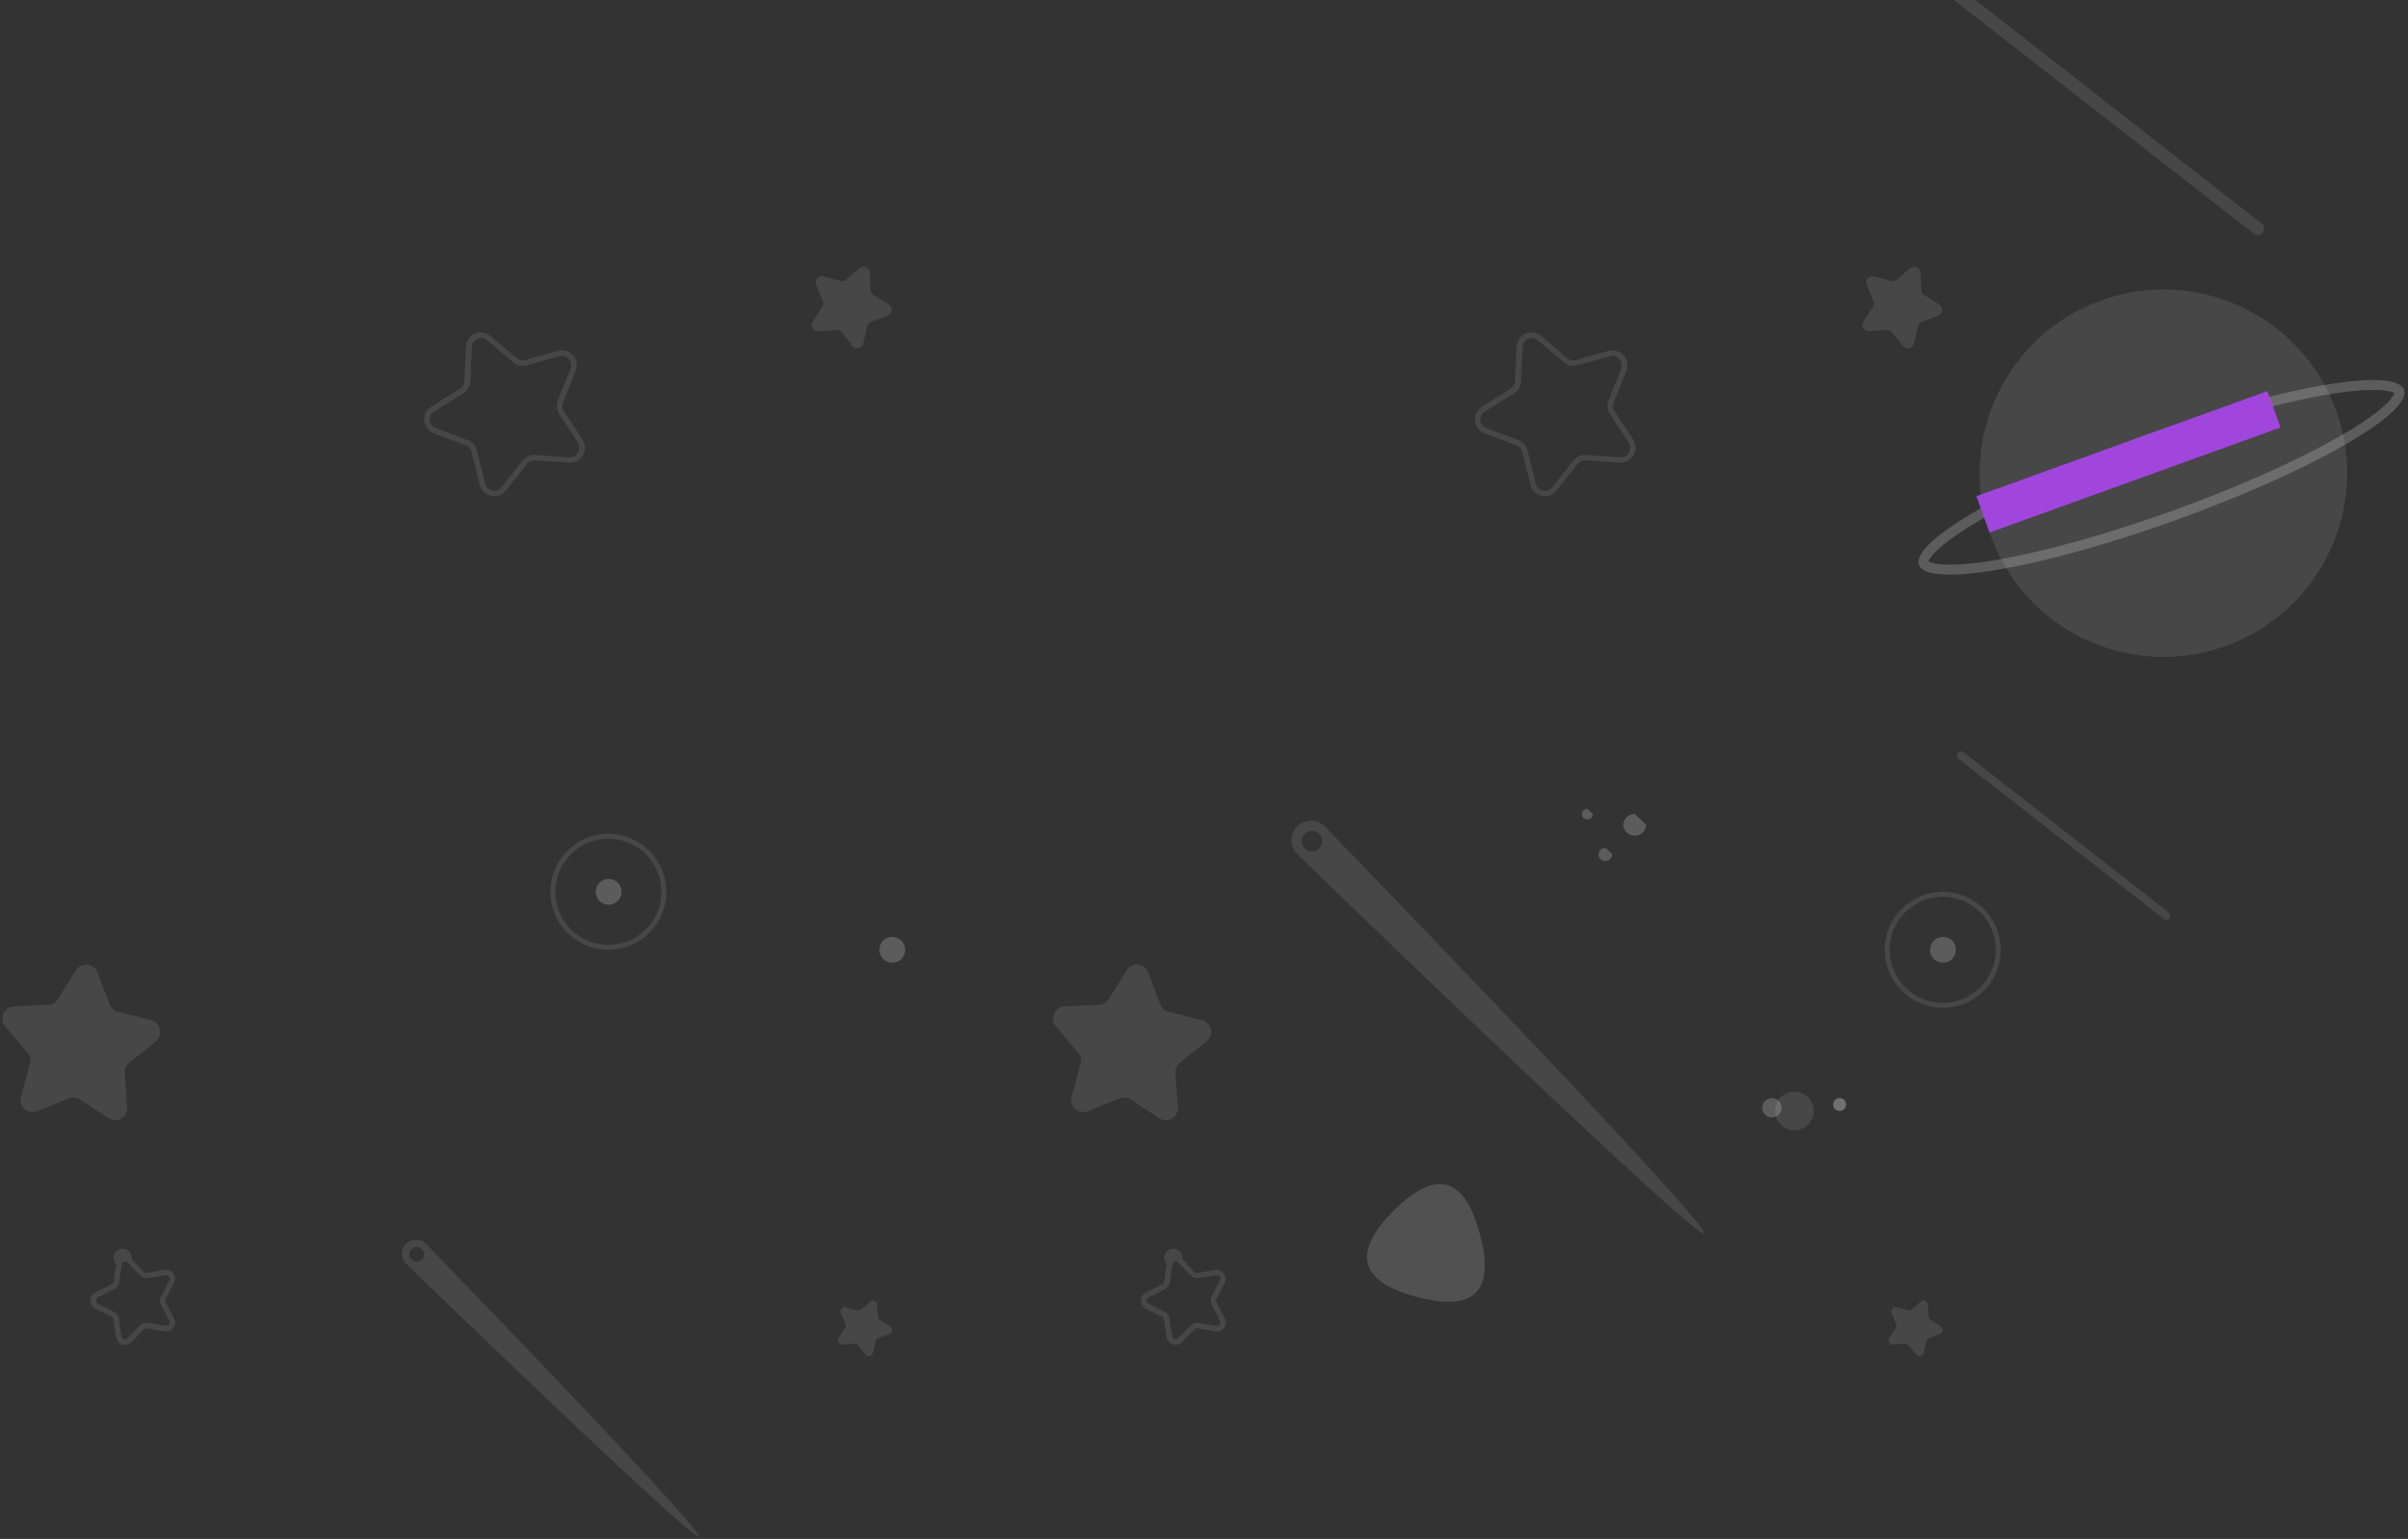 <svg xmlns="http://www.w3.org/2000/svg" width="485" height="310" viewBox="0 0 485 310"><rect x="0" y="0" width="485" height="310" fill="#333333" stroke="none"/><defs><linearGradient id="7vjta" x1="260.15" x2="343.15" y1="166.46" y2="247.36" gradientUnits="userSpaceOnUse"><stop offset="0" stop-color="#fff"/><stop offset="1" stop-color="#fff" stop-opacity="0"/></linearGradient><linearGradient id="7vjtb" x1="80.99" x2="140.99" y1="250.48" y2="308.75" gradientUnits="userSpaceOnUse"><stop offset="0" stop-color="#fff"/><stop offset="1" stop-color="#fff" stop-opacity="0"/></linearGradient><clipPath id="7vjtc"><path fill="#fff" d="M391.286 179.647c6.453 0 11.684 5.231 11.684 11.684 0 6.454-5.231 11.685-11.684 11.685-6.453 0-11.685-5.231-11.685-11.685 0-6.453 5.232-11.684 11.685-11.684z"/></clipPath><clipPath id="7vjtd"><path fill="#fff" d="M122.54 167.962c6.453 0 11.684 5.232 11.684 11.685s-5.231 11.684-11.685 11.684c-6.453 0-11.684-5.23-11.684-11.684 0-6.453 5.231-11.685 11.684-11.685z"/></clipPath><linearGradient id="7vjte" x1="386.88" x2="455.88" y1="20.33" y2="19.83" gradientUnits="userSpaceOnUse"><stop offset="0" stop-color="#fff"/><stop offset="1" stop-color="#fff" stop-opacity="0"/></linearGradient><linearGradient id="7vjtf" x1="394.19" x2="437.19" y1="168.28" y2="168.41" gradientUnits="userSpaceOnUse"><stop offset="0" stop-color="#fff"/><stop offset="1" stop-color="#fff" stop-opacity="0"/></linearGradient><clipPath id="7vjtg"><path fill="#fff" d="M432.262 87.601c26.978-9.737 50.23-13.804 51.933-9.083 1.704 4.722-18.784 16.442-45.762 26.18-26.977 9.737-50.228 13.803-51.932 9.082-1.704-4.72 18.784-16.442 45.762-26.18z"/></clipPath></defs><g><g><g opacity=".1"><path fill="#fff" d="M264.237 171.54a2.097 2.097 0 1 1 1.478-.61 2.09 2.09 0 0 1-1.478.61c-.534 0 0 0 0 0zm-.185-6.176c-1 0-1.998.38-2.762 1.139a3.92 3.92 0 0 0 0 5.525s78.821 76.428 81.862 76.428c.03 0 .053-.007.068-.022 1.537-1.538-76.407-81.931-76.407-81.931a3.905 3.905 0 0 0-2.762-1.139c-.998 0 0 0 0 0z"/><path fill="url(#7vjta)" d="M264.237 171.54a2.097 2.097 0 1 1 1.478-.61 2.09 2.09 0 0 1-1.478.61c-.534 0 0 0 0 0zm-.185-6.176c-1 0-1.998.38-2.762 1.139a3.92 3.92 0 0 0 0 5.525s78.821 76.428 81.862 76.428c.03 0 .053-.007.068-.022 1.537-1.538-76.407-81.931-76.407-81.931a3.905 3.905 0 0 0-2.762-1.139c-.998 0 0 0 0 0z"/></g><g opacity=".1"><path fill="#fff" d="M83.927 254.192a1.506 1.506 0 1 1 1.063-.438 1.503 1.503 0 0 1-1.063.438c-.384 0 0 0 0 0zm-.133-4.439a2.81 2.81 0 0 0-1.986.819 2.817 2.817 0 0 0 0 3.971s56.68 54.933 58.867 54.933c.022 0 .038-.005.049-.016 1.105-1.106-54.944-58.888-54.944-58.888a2.81 2.81 0 0 0-1.986-.819c-.719 0 0 0 0 0z"/><path fill="url(#7vjtb)" d="M83.927 254.192a1.506 1.506 0 1 1 1.063-.438 1.503 1.503 0 0 1-1.063.438c-.384 0 0 0 0 0zm-.133-4.439a2.81 2.81 0 0 0-1.986.819 2.817 2.817 0 0 0 0 3.971s56.68 54.933 58.867 54.933c.022 0 .038-.005.049-.016 1.105-1.106-54.944-58.888-54.944-58.888a2.81 2.81 0 0 0-1.986-.819c-.719 0 0 0 0 0z"/></g><g opacity=".1"><path fill="none" stroke="#fff" stroke-miterlimit="20" stroke-width="2" d="M391.286 179.647c6.453 0 11.684 5.231 11.684 11.684 0 6.454-5.231 11.685-11.684 11.685-6.453 0-11.685-5.231-11.685-11.685 0-6.453 5.232-11.684 11.685-11.684z" clip-path="url(&quot;#7vjtc&quot;)"/></g><g opacity=".2"><path fill="#fff" d="M391.286 188.735a2.597 2.597 0 1 1 0 5.193 2.597 2.597 0 0 1 0-5.193z"/></g><g opacity=".1"><path fill="none" stroke="#fff" stroke-miterlimit="20" stroke-width="2" d="M122.54 167.962c6.453 0 11.684 5.232 11.684 11.685s-5.231 11.684-11.685 11.684c-6.453 0-11.684-5.23-11.684-11.684 0-6.453 5.231-11.685 11.684-11.685z" clip-path="url(&quot;#7vjtd&quot;)"/></g><g opacity=".2"><path fill="#fff" d="M122.54 177.05a2.597 2.597 0 1 1 0 5.193 2.597 2.597 0 0 1 0-5.193z"/></g><g opacity=".1"><path fill="#fff" d="M246.91 266.366a1.843 1.843 0 0 1-2.15 1.814l-3.515-.612a.753.753 0 0 0-.643.211l-2.494 2.571a1.824 1.824 0 0 1-2.586.043 1.84 1.84 0 0 1-.54-1.067l-.51-3.55a.745.745 0 0 0-.399-.545l-3.203-1.58a1.85 1.85 0 0 1 0-3.338l3.203-1.58a.746.746 0 0 0 .4-.557l.543-3.538a1.825 1.825 0 1 1 3.126-1.024l2.416 2.604c.168.17.409.244.643.2l3.514-.6a1.83 1.83 0 0 1 2.115 1.493c.07.402.004.816-.186 1.177l-1.663 3.171a.703.703 0 0 0 0 .679l1.651 3.171c.163.258.258.553.278.857zm-15.951-4.373c-.01.28.147.537.399.657l3.203 1.59c.543.266.92.782 1.009 1.38l.51 3.55a.72.72 0 0 0 1.23.4l2.494-2.57a1.836 1.836 0 0 1 1.63-.522l3.514.6a.72.72 0 0 0 .764-1.046l-1.662-3.182a1.843 1.843 0 0 1 0-1.703l1.662-3.182a.725.725 0 0 0-.72-1.102l-3.514.601a1.87 1.87 0 0 1-1.63-.523l-2.493-2.57a.708.708 0 0 0-.743-.19.723.723 0 0 0-.488.59l-.51 3.55a1.835 1.835 0 0 1-1.008 1.38l-3.248 1.613a.701.701 0 0 0-.4.68zm-16.461-59.266l6.84-.323a2.425 2.425 0 0 0 1.961-1.112l3.614-5.831a2.444 2.444 0 0 1 4.367.433l2.417 6.421a2.42 2.42 0 0 0 1.696 1.514l6.65 1.646a2.46 2.46 0 0 1 .954 4.307l-5.343 4.295a2.408 2.408 0 0 0-.91 2.092l.489 6.844a2.456 2.456 0 0 1-2.281 2.617 2.443 2.443 0 0 1-1.5-.392l-5.719-3.772a2.409 2.409 0 0 0-2.217-.223l-6.34 2.582a2.446 2.446 0 0 1-3.216-1.293 2.469 2.469 0 0 1-.11-1.622l1.807-6.621a2.467 2.467 0 0 0-.488-2.226l-4.434-5.252a2.466 2.466 0 0 1 .219-3.471 2.444 2.444 0 0 1 1.544-.613zM329.433 90.18a3.042 3.042 0 0 1-3.214 3.005l-6.828-.467a1.881 1.881 0 0 0-1.608.712l-4.256 5.374a2.996 2.996 0 0 1-4.22.498 3.015 3.015 0 0 1-1.045-1.61l-1.663-6.677a1.844 1.844 0 0 0-1.175-1.313l-6.407-2.403a3.02 3.02 0 0 1-.543-5.375l5.797-3.65c.53-.329.862-.9.887-1.525l.3-6.866a3.009 3.009 0 0 1 3.096-2.92c.668.022 1.31.266 1.825.695l5.243 4.451a1.89 1.89 0 0 0 1.751.412l6.596-1.836a2.974 2.974 0 0 1 3.037.89c.763.856.977 2.071.554 3.138L325 81.08a1.909 1.909 0 0 0 .177 1.758l3.78 5.72c.308.485.473 1.049.476 1.625zm-31.258-5.53a1.857 1.857 0 0 0 1.219 1.591l6.407 2.404c.93.34 1.629 1.126 1.862 2.092l1.663 6.676a1.895 1.895 0 0 0 3.325.724l4.257-5.375a2.976 2.976 0 0 1 2.55-1.113l6.827.467a1.85 1.85 0 0 0 1.763-.934c.38-.613.38-1.39 0-2.003l-3.78-5.73a3.026 3.026 0 0 1-.288-2.783l2.56-6.376a1.905 1.905 0 0 0-1.08-2.463 1.89 1.89 0 0 0-1.137-.074l-6.595 1.836c-.95.267-1.97.046-2.727-.59l-5.243-4.45a1.902 1.902 0 0 0-2.683.262c-.26.317-.41.708-.432 1.117l-.288 6.855a3.029 3.029 0 0 1-1.408 2.425l-5.797 3.64a1.87 1.87 0 0 0-.975 1.602zm79.346-28.965l3.414.912c.39.099.804-.001 1.108-.267l2.683-2.303a1.26 1.26 0 0 1 1.781.138c.182.214.289.482.303.763l.188 3.538c.028.417.255.795.61 1.013l3.015 1.847a1.283 1.283 0 0 1-.21 2.226l-3.326 1.269a1.3 1.3 0 0 0-.776.89l-.82 3.45a1.263 1.263 0 0 1-2.217.511l-2.217-2.76c-.27-.329-.687-.5-1.109-.456l-3.525.278a1.266 1.266 0 0 1-1.304-1.226c-.009-.255.06-.506.196-.721l1.917-2.982c.224-.353.265-.792.111-1.18l-1.363-3.271a1.28 1.28 0 0 1 .763-1.64c.25-.09.522-.101.778-.03zm4.467 207.642l2.316.623c.273.068.56.002.776-.178l1.796-1.569a.863.863 0 0 1 1.419.612l.133 2.404a.835.835 0 0 0 .41.679l2.04 1.257a.859.859 0 0 1-.133 1.536l-2.217.868a.856.856 0 0 0-.532.6l-.555 2.338a.854.854 0 0 1-1.496.345l-1.508-1.859a.852.852 0 0 0-.731-.322l-2.395.2a.865.865 0 0 1-.787-1.335l1.297-2.014a.86.86 0 0 0 .078-.802l-.92-2.225a.858.858 0 0 1 .46-1.121.85.85 0 0 1 .549-.037z"/></g><g opacity=".2"><path fill="#fff" d="M179.664 188.735a2.597 2.597 0 1 1 0 5.193 2.597 2.597 0 0 1 0-5.193z"/></g><g opacity=".1"><path fill="#fff" d="M35.288 266.366a1.843 1.843 0 0 1-2.15 1.814l-3.514-.612a.753.753 0 0 0-.643.211l-2.494 2.571a1.824 1.824 0 0 1-2.586.043 1.839 1.839 0 0 1-.54-1.067l-.51-3.55a.745.745 0 0 0-.4-.545l-3.203-1.58a1.85 1.85 0 0 1 0-3.338l3.204-1.58a.746.746 0 0 0 .399-.557l.543-3.538a1.825 1.825 0 1 1 3.126-1.024l2.416 2.604c.169.17.41.244.643.2l3.514-.6a1.83 1.83 0 0 1 2.116 1.493c.07.402.004.816-.187 1.177l-1.663 3.171a.704.704 0 0 0 0 .679l1.652 3.171c.162.258.257.553.277.857zm-15.95-4.373a.702.702 0 0 0 .398.657l3.204 1.59c.542.266.92.782 1.008 1.38l.51 3.55a.72.72 0 0 0 1.23.4l2.495-2.57a1.836 1.836 0 0 1 1.63-.522l3.513.6a.72.72 0 0 0 .765-1.046l-1.663-3.182a1.843 1.843 0 0 1 0-1.703l1.663-3.182a.725.725 0 0 0-.72-1.102l-3.515.601a1.87 1.87 0 0 1-1.629-.523l-2.494-2.57a.707.707 0 0 0-.743-.19.722.722 0 0 0-.487.59l-.51 3.55a1.835 1.835 0 0 1-1.01 1.38l-3.247 1.613a.701.701 0 0 0-.399.68zM2.875 202.727l6.84-.323a2.426 2.426 0 0 0 1.962-1.112l3.613-5.831a2.444 2.444 0 0 1 4.368.433l2.416 6.421a2.42 2.42 0 0 0 1.696 1.514l6.65 1.646a2.46 2.46 0 0 1 1.8 2.973 2.462 2.462 0 0 1-.846 1.334l-5.343 4.295a2.408 2.408 0 0 0-.909 2.092l.488 6.844a2.456 2.456 0 0 1-2.28 2.617 2.443 2.443 0 0 1-1.5-.392l-5.72-3.772a2.408 2.408 0 0 0-2.216-.223l-6.34 2.582a2.446 2.446 0 0 1-3.217-1.293 2.467 2.467 0 0 1-.11-1.622l1.808-6.621a2.467 2.467 0 0 0-.488-2.226l-4.434-5.252a2.466 2.466 0 0 1 .218-3.471 2.444 2.444 0 0 1 1.544-.613zM117.812 90.18a3.042 3.042 0 0 1-3.215 3.005l-6.828-.467a1.882 1.882 0 0 0-1.607.712l-4.257 5.374a2.996 2.996 0 0 1-4.219.498 3.016 3.016 0 0 1-1.046-1.61l-1.663-6.677a1.844 1.844 0 0 0-1.175-1.313L87.395 87.3a3.02 3.02 0 0 1-.543-5.375l5.798-3.65c.53-.329.862-.9.886-1.525l.3-6.866a3.009 3.009 0 0 1 3.096-2.92c.669.022 1.31.266 1.825.695L104 72.11a1.89 1.89 0 0 0 1.752.412l6.595-1.836a2.974 2.974 0 0 1 3.037.89c.763.856.978 2.071.555 3.138l-2.56 6.365a1.909 1.909 0 0 0 .176 1.758l3.78 5.72c.308.485.473 1.049.477 1.625zm-31.259-5.53a1.857 1.857 0 0 0 1.22 1.591l6.406 2.404c.93.34 1.63 1.126 1.862 2.092l1.663 6.676a1.895 1.895 0 0 0 3.326.724l4.256-5.375a2.976 2.976 0 0 1 2.55-1.113l6.828.467a1.849 1.849 0 0 0 1.762-.934 1.898 1.898 0 0 0 0-2.003l-3.78-5.73a3.026 3.026 0 0 1-.288-2.783l2.56-6.376a1.905 1.905 0 0 0-1.08-2.463 1.89 1.89 0 0 0-1.136-.074l-6.596 1.836c-.95.267-1.97.046-2.726-.59l-5.243-4.45a1.902 1.902 0 0 0-2.684.262c-.26.317-.41.708-.431 1.117l-.289 6.855a3.028 3.028 0 0 1-1.407 2.425l-5.797 3.64a1.87 1.87 0 0 0-.976 1.602zm79.346-28.965l3.414.912c.39.099.805-.001 1.109-.267l2.682-2.303a1.26 1.26 0 0 1 1.782.138c.182.214.288.482.302.763l.188 3.538c.028.417.256.795.61 1.013l3.015 1.847a1.283 1.283 0 0 1-.21 2.226l-3.326 1.269a1.3 1.3 0 0 0-.776.89l-.82 3.45a1.263 1.263 0 0 1-2.217.511l-2.217-2.76c-.27-.329-.686-.5-1.108-.456l-3.525.278a1.266 1.266 0 0 1-1.305-1.226c-.008-.255.06-.506.196-.721l1.918-2.982c.223-.353.264-.792.11-1.18l-1.363-3.271a1.28 1.28 0 0 1 .764-1.64c.25-.09.521-.101.777-.03zm4.467 207.642l2.317.623c.272.068.56.002.776-.178l1.795-1.569a.863.863 0 0 1 1.42.612l.132 2.404a.835.835 0 0 0 .41.679l2.04 1.257a.859.859 0 0 1-.133 1.536l-2.217.868a.856.856 0 0 0-.532.6l-.554 2.338a.854.854 0 0 1-1.497.345l-1.507-1.859a.852.852 0 0 0-.732-.322l-2.394.2a.865.865 0 0 1-.787-1.335l1.297-2.014a.86.86 0 0 0 .077-.802l-.92-2.225a.858.858 0 0 1 .46-1.121.85.85 0 0 1 .55-.037z"/></g><g opacity=".1"><path fill="#fff" d="M361.425 219.894a3.895 3.895 0 1 1 0 7.79 3.895 3.895 0 0 1 0-7.79z"/></g><g opacity=".3"><path fill="#fff" d="M370.513 221.192a1.298 1.298 0 1 1 0 2.597 1.298 1.298 0 0 1 0-2.597z"/></g><g opacity=".2"><path fill="#fff" d="M356.881 221.192a1.947 1.947 0 1 1 0 3.895 1.947 1.947 0 0 1 0-3.895z"/></g><g opacity=".2"><path fill="#fff" d="M331.552 166.138c.008 1.211-1.016 2.199-2.287 2.205h-.014c-1.264 0-2.292-.974-2.3-2.181-.007-1.212 1.017-2.2 2.288-2.206h.012zm-6.85 5.845v.128c.008.726-.603 1.319-1.364 1.326h-.014c-.754 0-1.37-.58-1.376-1.301-.008-.726.603-1.32 1.364-1.327h.026l.067-.001zm-3.885-8.027c.028.582-.443 1.074-1.053 1.101l-.053.001c-.587 0-1.075-.44-1.102-1.005-.029-.58.443-1.073 1.053-1.101h.088z"/></g><g opacity=".2"><path fill="#fff" d="M436.694-46.705c.02 3.306-2.754 6-6.195 6.017h-.038c-3.424 0-6.21-2.658-6.23-5.951-.02-3.306 2.754-6.001 6.195-6.02h.035zm-18.554 15.95v.348c.02 1.981-1.633 3.6-3.696 3.619h-.038c-2.042 0-3.71-1.584-3.727-3.55-.02-1.982 1.633-3.6 3.696-3.62h.069c.061-.002.123-.004.183-.004zM407.616-52.66c.076 1.589-1.2 2.933-2.85 3.006a3.213 3.213 0 0 1-.145.003c-1.59 0-2.91-1.2-2.983-2.741-.08-1.586 1.2-2.93 2.85-3.006h.24z"/></g><g opacity=".15"><path fill="#fff" d="M285.348 261.248c-11.578-3.103-13.13-8.892-4.653-17.368 8.476-8.476 14.265-6.925 17.367 4.654 3.103 11.578-1.135 15.816-12.714 12.714z"/></g><g opacity=".1"><path fill="#fff" d="M388.974-6.896l66.537 51.907a1.298 1.298 0 1 1-1.597 2.047L387.377-4.848a1.298 1.298 0 1 1 1.597-2.048z"/><path fill="url(#7vjte)" d="M388.974-6.896l66.537 51.907a1.298 1.298 0 1 1-1.597 2.047L387.377-4.848a1.298 1.298 0 1 1 1.597-2.048z"/></g><g opacity=".1"><path fill="#fff" d="M395.496 151.584l41.339 32.25a.806.806 0 1 1-.992 1.271l-41.34-32.249a.807.807 0 1 1 .993-1.272z"/><path fill="url(#7vjtf)" d="M395.496 151.584l41.339 32.25a.806.806 0 1 1-.992 1.271l-41.34-32.249a.807.807 0 1 1 .993-1.272z"/></g><g><g opacity=".1"><path fill="#fff" d="M423.176 60.515c19.222-6.938 40.428 3.02 47.366 22.241 6.938 19.222-3.02 40.428-22.242 47.366-19.221 6.938-40.428-3.02-47.366-22.242-6.937-19.221 3.02-40.428 22.242-47.365z"/></g><g opacity=".2"><path fill="none" stroke="#fff" stroke-miterlimit="20" stroke-width="4" d="M432.262 87.601c26.978-9.737 50.23-13.804 51.933-9.083 1.704 4.722-18.784 16.442-45.762 26.18-26.977 9.737-50.228 13.803-51.932 9.082-1.704-4.72 18.784-16.442 45.762-26.18z" clip-path="url(&quot;#7vjtg&quot;)"/></g><g><path fill="#a046dd" d="M398.07 99.943l58.616-21.158 2.645 7.328-58.617 21.157z"/></g></g></g></g></svg>